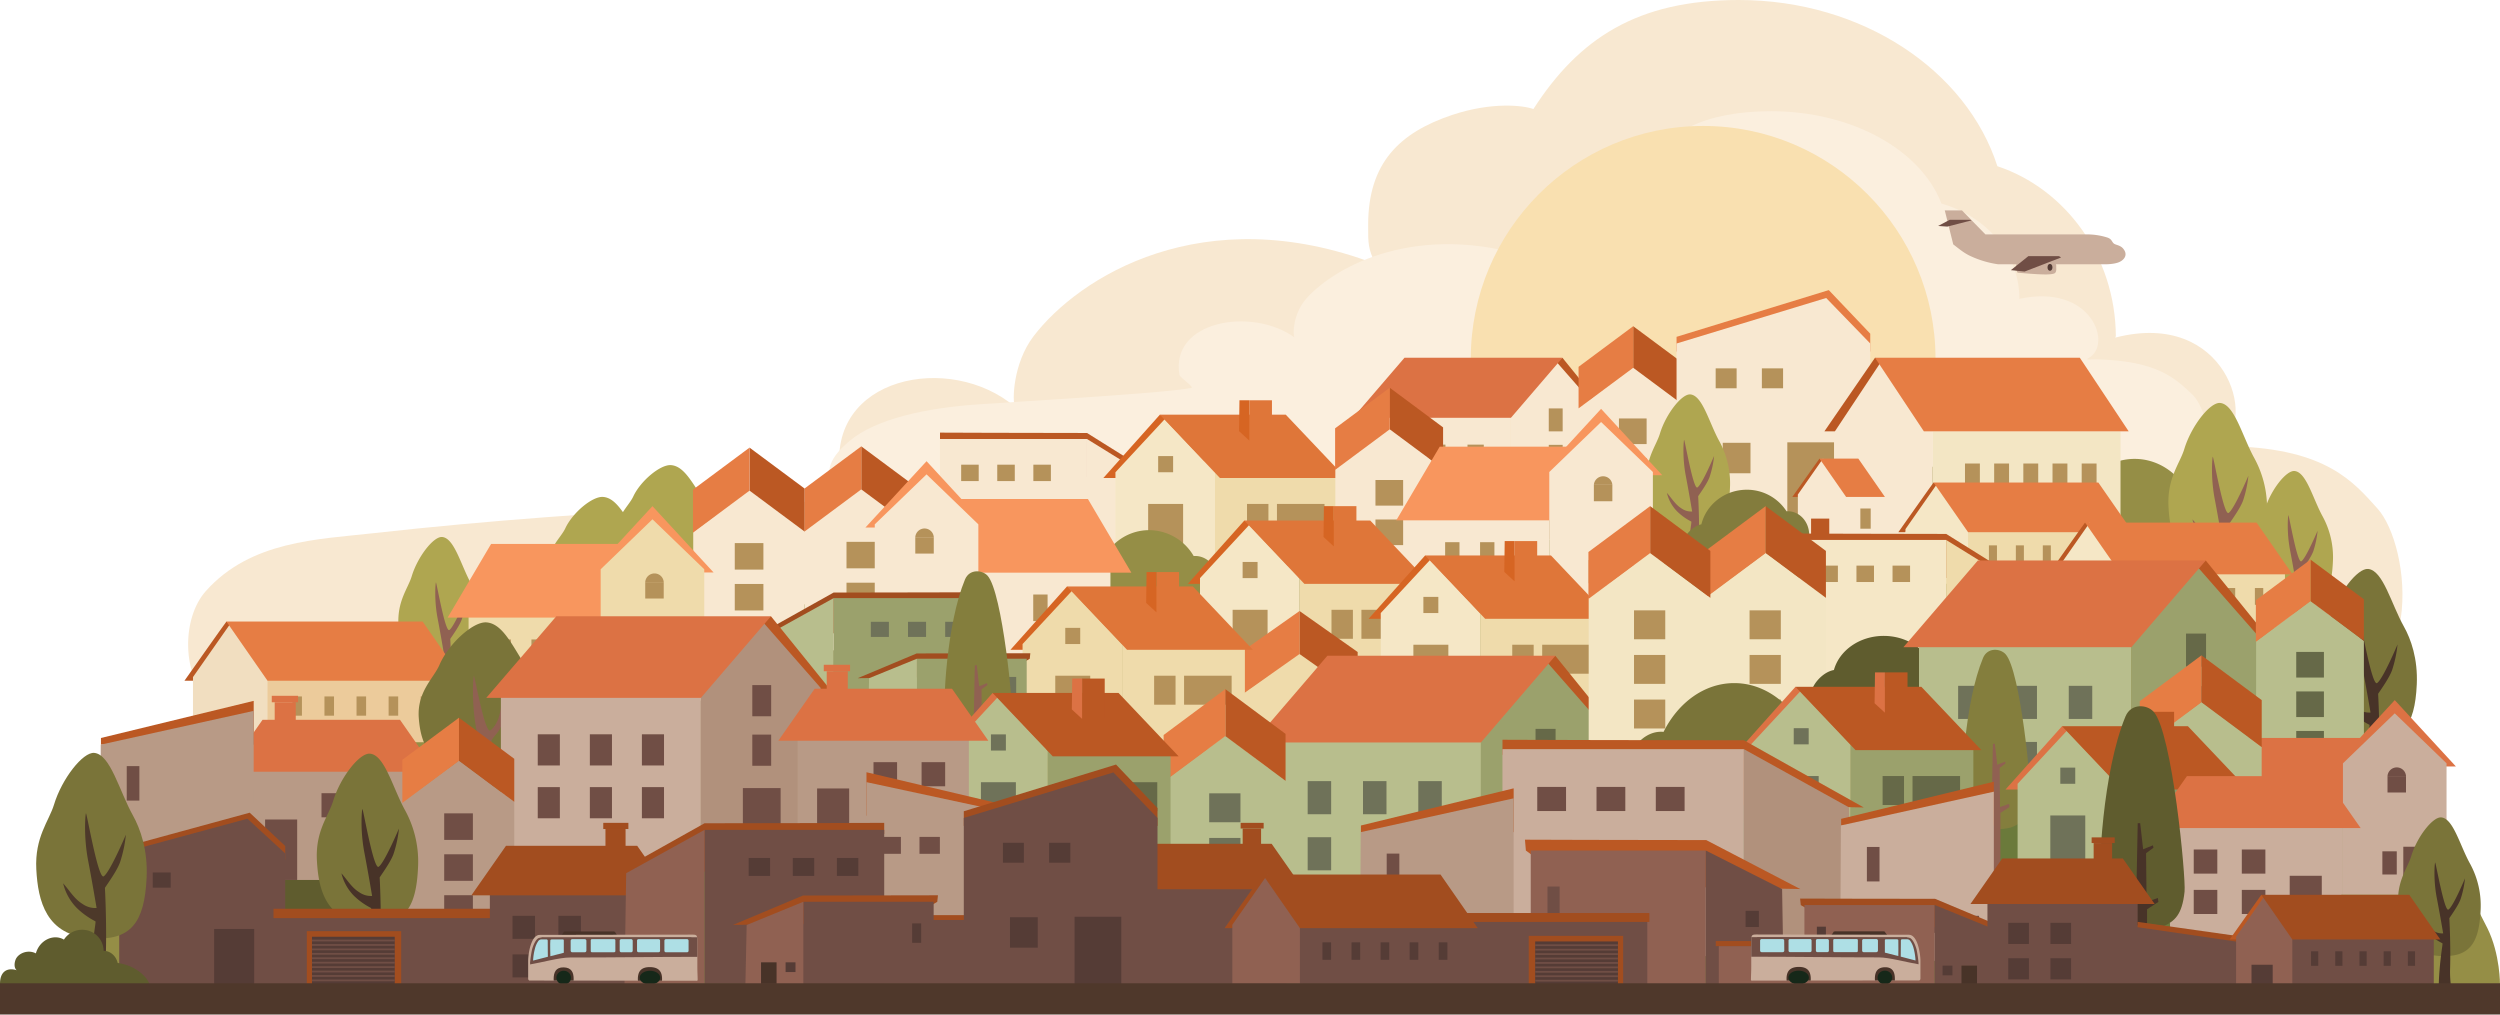 <svg xmlns="http://www.w3.org/2000/svg" viewBox="0 0 1500 608.74"><defs><style>.cls-1,.cls-9{fill:#f8e8d1;}.cls-1,.cls-10,.cls-11,.cls-13,.cls-14,.cls-15,.cls-19,.cls-2,.cls-20,.cls-21,.cls-22,.cls-25,.cls-28,.cls-30,.cls-31,.cls-33,.cls-34,.cls-36,.cls-38,.cls-4,.cls-40,.cls-41,.cls-44,.cls-45,.cls-46,.cls-5,.cls-52,.cls-56,.cls-6,.cls-7{fill-rule:evenodd;}.cls-2{fill:#fbefde;}.cls-3{fill:#f9e0b0;}.cls-4{fill:#958e46;}.cls-5{fill:#afa650;}.cls-18,.cls-6{fill:#bb5823;}.cls-7{fill:#e67d44;}.cls-20,.cls-8{fill:#b5925a;}.cls-10,.cls-43{fill:#dc7244;}.cls-11,.cls-50{fill:#906152;}.cls-12,.cls-22{fill:#efdbab;}.cls-13{fill:#d66523;}.cls-14,.cls-29{fill:#f5e7c6;}.cls-15,.cls-16{fill:#df7639;}.cls-17,.cls-30{fill:#f3e6c4;}.cls-19{fill:#f8965e;}.cls-21{fill:#837c3d;}.cls-23{fill:#6b7a3b;}.cls-24,.cls-36{fill:#b8be8d;}.cls-25,.cls-35{fill:#9ba16c;}.cls-26{fill:#6f7259;}.cls-27{fill:#666948;}.cls-28{fill:#7a7439;}.cls-31{fill:#f1dec0;}.cls-32{fill:#eccb9b;}.cls-33,.cls-48{fill:#5f5c2e;}.cls-34,.cls-53{fill:#a24d1f;}.cls-37,.cls-45{fill:#caae9c;}.cls-38{fill:#b1917c;}.cls-39,.cls-46{fill:#704e45;}.cls-40,.cls-54{fill:#483328;}.cls-41{fill:#847e3d;}.cls-42,.cls-44{fill:#b89a86;}.cls-47{fill:#909565;}.cls-49{fill:#533b35;}.cls-51{fill:#553c36;}.cls-52{fill:#4d392a;}.cls-55{fill:#162819;}.cls-56,.cls-57{fill:#aedfe5;}.cls-58{fill:#4f382b;}</style></defs><g id="Layer_2" data-name="Layer 2"><g id="Layer_1-2" data-name="Layer 1"><g id="clouds05"><g id="big-cloud"><path class="cls-1" d="M1198.43,99.72C1180,42.3,1117.44,0,1043.25,0c-61.07,0-96,23.23-123.21,65.42C914,63.23,895.26,61,871.37,68.94c-31.63,10.59-50.48,28.79-50.48,66,0,11.33-.12,14,4.38,23.42C722,119,647.13,166.24,620.06,201.84,607.78,218,607.23,240.75,609,244.1,570.08,211,495.63,226,504.18,284.58c.47,3.13,14.12,13.4,10.66,14.17-13.49,3-150.24,5.4-290.65,21.15-33.38,3.74-73.73,4.5-100.68,34.74-14.3,16-15.11,50.22,3.32,68.74,7.16,7.19,36.45,10.77,47.89,10.67,211-1.84,1172.89-3.92,1206.9-7.29,77.59-7.71,64.3-100,45-121.49-14.62-16.26-30.71-35.74-86.37-37.49-6-.17-11.86,1.24-7.54-1.54,21.94-14.14,2.86-80.6-63.2-63.76-.78.2,0-.7,0-.7C1269.24,153.88,1239.4,113.36,1198.43,99.72Z"/></g><g id="big-cloud1"><path class="cls-2" d="M1164.86,122.15c-12.17-31.91-53.34-55.42-102.19-55.42-40.22,0-63.24,12.91-81.14,36.36-4-1.22-16.32-2.48-32.06,2-20.83,5.88-33.24,16-33.24,36.7,0,6.3-.08,7.8,2.89,13-68-21.92-117.32,4.37-135.15,24.15-8.09,9-8.45,21.63-7.29,23.48-25.62-18.38-74.65-10-69,22.5.31,1.74,9.3,7.45,7,7.88-8.88,1.65-32.86,3.89-125.63,9.68-33.35,2.08-63.61,8.89-79.23,22-10,8.4-18.34,19.31-6.2,29.61,4.71,4,29,8.19,36.59,8.13,139-1,722.89,3.61,745.3,1.74,51.09-4.29,42.33-55.6,29.63-67.52-9.63-9-20.22-19.87-56.88-20.84-3.92-.1-7.81.69-5-.86,14.45-7.86,1.88-44.8-41.62-35.44-.51.11,0-.38,0-.38C1211.49,152.25,1191.85,129.73,1164.86,122.15Z"/></g><ellipse class="cls-3" cx="1021.89" cy="215.26" rx="139.42" ry="139.69"/></g><g id="_05" data-name=" 05"><path class="cls-4" d="M1188.77,279.93c71.22.57,136.36,53.49,186.73,103.85,38.75,38.73,93.94,126.75,116.92,173.11,7.79,15.7,7.58,34.17,7.58,34.17L18.28,590.32S137,439.62,419.56,376.2C723.86,307.89,1029.45,278.67,1188.77,279.93Z"/><g id="yellow-tree"><path class="cls-5" d="M402.5,279.07c9.11.55,14,13.84,21.6,22.68a31.18,31.18,0,0,1,7.76,22.78c-1.19,16.66-9.06,23-31.1,22.08-25.23-1.09-29.8-13.54-30.74-25.16s7.16-17.58,9.92-23.52C384.31,288.54,396.14,278.69,402.5,279.07Z"/></g><g id="yellow-tree1"><path class="cls-5" d="M361.73,298.15c9.11.54,14,13.83,21.6,22.67a31.22,31.22,0,0,1,7.76,22.78c-1.2,16.66-9.07,23-31.11,22.08-25.22-1.09-29.8-13.54-30.73-25.16s7.16-17.58,9.92-23.51C343.54,307.61,355.36,297.77,361.73,298.15Z"/></g><path class="cls-1" d="M482.83,319l-33.11-24.91-33.78,25v96.51h66.89Z"/><polygon class="cls-6" points="449.72 268.57 449.72 294.38 482.83 318.99 482.83 293.18 449.72 268.57"/><polygon class="cls-7" points="449.71 268.57 449.71 294.38 415.79 319.59 415.79 293.78 449.71 268.57"/><rect class="cls-8" x="440.86" y="350.38" width="17.18" height="15.9"/><rect class="cls-8" x="440.86" y="325.86" width="17.18" height="15.9"/><rect class="cls-8" x="440.86" y="374.9" width="17.18" height="15.9"/><path class="cls-1" d="M549.88,318.24l-33.12-24.92-33.78,25v96.51h66.9Z"/><polygon class="cls-6" points="516.76 267.81 516.76 293.62 549.88 318.23 549.88 292.42 516.76 267.81"/><polygon class="cls-7" points="516.76 267.81 516.76 293.62 482.83 318.83 482.83 293.02 516.76 267.81"/><rect class="cls-8" x="507.9" y="349.62" width="17.18" height="15.9"/><rect class="cls-8" x="507.9" y="325.1" width="17.18" height="15.9"/><rect class="cls-8" x="507.9" y="374.15" width="17.18" height="15.9"/><rect class="cls-9" x="818.21" y="246.96" width="88.33" height="76.73"/><path class="cls-6" d="M959.44,250.7h7.2l-29.15-36-7,4.18Z"/><path class="cls-1" d="M933,216.12,906.54,247v76.73h52.91V246.27Z"/><polygon class="cls-10" points="937.49 214.65 842.69 214.65 811.74 250.7 906.54 250.7 937.49 214.65"/><rect class="cls-8" x="880.5" y="266.78" width="9.77" height="13.77"/><rect class="cls-8" x="857.5" y="266.78" width="9.77" height="13.77"/><rect class="cls-8" x="834.49" y="266.78" width="9.77" height="13.77"/><rect class="cls-8" x="880.5" y="290.11" width="9.77" height="13.77"/><rect class="cls-8" x="857.5" y="290.11" width="9.77" height="13.77"/><rect class="cls-8" x="834.49" y="290.11" width="9.77" height="13.77"/><rect class="cls-8" x="929.26" y="245.05" width="8.34" height="13.77"/><rect class="cls-8" x="929.26" y="266.91" width="8.34" height="13.77"/><rect class="cls-8" x="925.09" y="290.54" width="16.67" height="33.22"/><g id="yellow-tree2"><path class="cls-5" d="M1072.21,209.5c8,.73,12.3,18.73,19,30.69A57.6,57.6,0,0,1,1098,271c-1,22.54-8,31.17-27.36,29.89-22.19-1.48-26.21-18.34-27-34.07s6.3-23.79,8.73-31.83C1056.21,222.31,1066.61,209,1072.21,209.5Z"/><path class="cls-11" d="M1070.41,323.18s-.3-4.35.72-15.53c1.08-11.9,2.17-15.23,1.52-15.19a38,38,0,0,1-9.07-6.49,26,26,0,0,1-6.71-12.13c3.13,3.46,5.46,7.68,9.6,10.18a10.82,10.82,0,0,0,6.9,2s-1.93-11.69-4.16-23.37c-2.38-12.42-1.32-23.24-1.08-23.38.43-.27,6,32.85,8.76,31.05,3.12-2.07,10.93-20.57,10.93-20.57a63.32,63.32,0,0,1-2.94,13.75c-1.44,3.88-5.12,9.11-7.44,12.53,0,0,1,17.13.44,33.52a74.49,74.49,0,0,0,.82,13.21,19.7,19.7,0,0,1-3.61.86A35.82,35.82,0,0,1,1070.41,323.18Z"/></g><g id="yellow-tree3"><path class="cls-5" d="M265.32,322.2c7.36.67,11.3,17.21,17.46,28.21a52.91,52.91,0,0,1,6.27,28.34c-1,20.72-7.33,28.65-25.14,27.47-20.39-1.35-24.09-16.85-24.85-31.3s5.79-21.87,8-29.26C250.62,334,260.17,321.72,265.32,322.2Z"/><path class="cls-11" d="M263.66,426.67s-.27-4,.66-14.27c1-10.93,2-14,1.41-14a34.29,34.29,0,0,1-8.35-6,23.88,23.88,0,0,1-6.16-11.14c2.88,3.18,5,7.05,8.82,9.36a10,10,0,0,0,6.34,1.82s-1.77-10.74-3.82-21.48c-2.19-11.41-1.21-21.35-1-21.49.39-.24,5.54,30.2,8.05,28.54,2.87-1.9,10.05-18.9,10.05-18.9A58.38,58.38,0,0,1,277,371.82c-1.32,3.57-4.71,8.36-6.84,11.51,0,0,.88,15.75.4,30.8a67.86,67.86,0,0,0,.77,12.15,18.21,18.21,0,0,1-3.33.78A32.12,32.12,0,0,1,263.66,426.67Z"/></g><path class="cls-6" d="M564,265.64l0-6.07s50.6.22,88.21.22L696,287.19l-110.63-2.34Z"/><rect class="cls-9" x="563.98" y="263.4" width="88.21" height="84.4"/><rect class="cls-8" x="620.01" y="278.81" width="10.52" height="9.84"/><rect class="cls-8" x="598.35" y="278.81" width="10.52" height="9.84"/><rect class="cls-8" x="576.7" y="278.81" width="10.52" height="9.84"/><path class="cls-1" d="M652.19,263.4l38.47,23.79.83,60.61h-39.3Z"/><rect class="cls-12" x="728.99" y="283.36" width="73.67" height="62.93"/><rect class="cls-8" x="748.21" y="302.36" width="12.85" height="17.39"/><rect class="cls-8" x="766.17" y="302.36" width="28.54" height="17.39"/><path class="cls-13" d="M695.93,248.81l25.54,13.82,1.44,24.18H662Z"/><path class="cls-14" d="M729,283.36l-30.17-31.84-29.56,31.84v62.93H729Z"/><rect class="cls-8" x="688.89" y="302.36" width="20.98" height="43.93"/><rect class="cls-8" x="694.9" y="273.65" width="8.97" height="9.7"/><polygon class="cls-15" points="695.92 248.81 771.47 248.81 807.51 286.81 731.97 286.81 695.92 248.81"/><rect class="cls-16" x="749.6" y="240.17" width="13.57" height="24.19"/><path class="cls-13" d="M749.6,240.17h-5.92l-.25,18.51,6.17,5.67Z"/><path class="cls-4" d="M751.77,362.53c-.83-6.53-9.42-11.94-17.47-11.94a18.38,18.38,0,0,0-2.89.22,1.7,1.7,0,0,0,0-.22c0-9.39-6.4-17-14.28-17-.32,0-.63,0-.94,0a31.1,31.1,0,0,0-26.7-15.5c-14.78,0-27.18,10.63-30.47,24.91-7.48,1.55-14.89,12.52-14,19.5Z"/><path class="cls-4" d="M1355.57,332c-1-8.34-11.31-15.24-21-15.24a21.93,21.93,0,0,0-3.46.28v-.28c0-12-7.68-21.7-17.14-21.7a10.56,10.56,0,0,0-1.13.05c-6.61-11.86-18.51-19.78-32.06-19.78-17.75,0-32.64,13.57-36.59,31.78-9,2-17.89,16-16.8,24.89Z"/><path class="cls-4" d="M1078.91,332c-1-8.34-11.31-15.24-21-15.24a22.06,22.06,0,0,0-3.47.28,2.53,2.53,0,0,0,0-.28c0-12-7.69-21.7-17.15-21.7a10.38,10.38,0,0,0-1.12.05c-6.62-11.86-18.51-19.78-32.07-19.78-17.74,0-32.64,13.57-36.59,31.78-9,2-17.88,16-16.79,24.89Z"/><path class="cls-1" d="M865.84,281.37l-32-24.08L801.2,281.47v93.26h64.64Z"/><polygon class="cls-6" points="833.84 232.64 833.84 257.58 865.85 281.37 865.85 256.43 833.84 232.64"/><polygon class="cls-7" points="833.84 232.64 833.84 257.58 801.06 281.94 801.06 257 833.84 232.64"/><rect class="cls-8" x="825.28" y="311.7" width="16.6" height="15.37"/><rect class="cls-8" x="825.28" y="288" width="16.6" height="15.37"/><rect class="cls-8" x="825.28" y="335.39" width="16.6" height="15.37"/><path class="cls-1" d="M1011.93,244.45l-32-24.08-32.64,24.18v93.26h64.65Z"/><polygon class="cls-6" points="979.92 195.72 979.92 220.66 1011.93 244.45 1011.93 219.51 979.92 195.72"/><polygon class="cls-7" points="979.92 195.72 979.92 220.66 947.14 245.02 947.14 220.09 979.92 195.72"/><rect class="cls-8" x="971.37" y="274.78" width="16.6" height="15.37"/><rect class="cls-8" x="971.37" y="251.08" width="16.6" height="15.37"/><rect class="cls-8" x="971.37" y="298.47" width="16.6" height="15.37"/><path class="cls-7" d="M1097.27,174.06l24.88,26.15v10.7H1005.93V202.1Z"/><path class="cls-1" d="M1122.15,206.1l-26.45-27.31-89.77,27.31V314.54h116.22Z"/><rect class="cls-8" x="1029.4" y="221.02" width="12.57" height="11.95"/><rect class="cls-8" x="1057.12" y="221.02" width="12.73" height="11.95"/><rect class="cls-8" x="1033.64" y="265.68" width="16.65" height="18.28"/><rect class="cls-8" x="1072.39" y="265.4" width="28.03" height="49.13"/><g id="yellow-tree4"><path class="cls-5" d="M1332.1,241.78c8.69.8,13.34,20.33,20.61,33.31a62.44,62.44,0,0,1,7.41,33.47c-1.14,24.46-8.65,33.82-29.69,32.42-24.07-1.59-28.44-19.89-29.33-37-.9-17.22,6.84-25.82,9.47-34.54C1314.74,255.68,1326,241.23,1332.1,241.78Z"/><path class="cls-11" d="M1330.14,365.13s-.32-4.71.78-16.85c1.17-12.91,2.36-16.53,1.66-16.48a41.12,41.12,0,0,1-9.85-7,28.13,28.13,0,0,1-7.27-13.16c3.39,3.75,5.92,8.32,10.41,11a11.76,11.76,0,0,0,7.48,2.15s-2.09-12.68-4.51-25.36c-2.58-13.47-1.43-25.21-1.17-25.37.47-.29,6.55,35.65,9.5,33.69,3.39-2.24,11.87-22.31,11.87-22.31a69.12,69.12,0,0,1-3.2,14.92c-1.55,4.21-5.56,9.88-8.07,13.59,0,0,1,18.59.47,36.37a81.36,81.36,0,0,0,.9,14.34,21.38,21.38,0,0,1-3.92.92A38.46,38.46,0,0,1,1330.14,365.13Z"/></g><g id="yellow-tree5"><path class="cls-5" d="M1376.72,282.61c7.14.65,11,16.68,16.92,27.34a51.14,51.14,0,0,1,6.08,27.47c-.94,20.08-7.1,27.77-24.37,26.62-19.76-1.31-23.34-16.33-24.08-30.34s5.61-21.19,7.78-28.35C1362.47,294,1371.73,282.15,1376.72,282.61Z"/><path class="cls-11" d="M1375.11,383.87s-.26-3.88.64-13.84c1-10.59,1.94-13.57,1.36-13.53a33.56,33.56,0,0,1-8.08-5.78,23.16,23.16,0,0,1-6-10.8c2.78,3.08,4.86,6.83,8.54,9.07a9.66,9.66,0,0,0,6.15,1.76s-1.72-10.4-3.71-20.81c-2.11-11.06-1.17-20.7-1-20.83.39-.24,5.38,29.27,7.81,27.66,2.77-1.84,9.74-18.32,9.74-18.32A57,57,0,0,1,1388,330.7c-1.28,3.46-4.56,8.11-6.63,11.16,0,0,.85,15.26.39,29.85a66.62,66.62,0,0,0,.74,11.78,17.09,17.09,0,0,1-3.22.75A31.22,31.22,0,0,1,1375.11,383.87Z"/></g><g id="yellow-tree6"><path class="cls-5" d="M1014.23,236.65c7.36.68,11.29,17.22,17.45,28.22a52.81,52.81,0,0,1,6.28,28.34c-1,20.72-7.33,28.65-25.15,27.47-20.39-1.35-24.09-16.85-24.84-31.3s5.79-21.87,8-29.26C999.52,248.43,1009.08,236.18,1014.23,236.65Z"/><path class="cls-11" d="M1012.57,341.14s-.28-4,.66-14.28c1-10.93,2-14,1.4-14a34.56,34.56,0,0,1-8.34-6,23.78,23.78,0,0,1-6.16-11.14c2.87,3.18,5,7,8.82,9.36a10,10,0,0,0,6.34,1.82s-1.78-10.74-3.83-21.48c-2.18-11.41-1.21-21.35-1-21.49.4-.24,5.55,30.2,8,28.54,2.87-1.9,10-18.9,10-18.9a58.38,58.38,0,0,1-2.71,12.64c-1.31,3.57-4.7,8.36-6.84,11.51,0,0,.88,15.75.41,30.8a68.44,68.44,0,0,0,.76,12.15,17.78,17.78,0,0,1-3.32.79A34,34,0,0,1,1012.57,341.14Z"/></g><rect class="cls-17" x="1159.53" y="258.8" width="112.78" height="74.1"/><path class="cls-6" d="M1103.83,258.8h-9.19L1125,214.65l6.74,2.71Z"/><path class="cls-1" d="M1159.53,258.8l-29.3-44.15-29.29,44.15v74.11h58.59Z"/><polygon class="cls-7" points="1125.02 214.65 1247.9 214.65 1277.2 258.8 1154.31 258.8 1125.02 214.65"/><rect class="cls-8" x="1178.99" y="278.11" width="8.93" height="22.81"/><rect class="cls-8" x="1196.5" y="278.11" width="8.93" height="22.81"/><rect class="cls-8" x="1214" y="278.11" width="8.93" height="22.81"/><rect class="cls-8" x="1231.51" y="278.11" width="8.93" height="22.81"/><rect class="cls-8" x="1249.01" y="278.11" width="8.93" height="22.81"/><path class="cls-6" d="M1078.71,298.16h-3.32s16.26-23.08,16.31-23,3,2.07,3,2.07S1078.09,298.27,1078.71,298.16Z"/><path class="cls-1" d="M1108.9,296.73l-15.1-21.56-15.09,21.56v36.19h30.19Z"/><rect class="cls-9" x="1108.66" y="296.73" width="21.31" height="36.19"/><rect class="cls-8" x="1116.21" y="305.1" width="6.21" height="12.12"/><rect class="cls-18" x="1086.65" y="311.16" width="10.91" height="21.76"/><polygon class="cls-7" points="1091.7 275.17 1114.99 275.17 1130.95 298.16 1107.67 298.16 1091.7 275.17"/><path class="cls-19" d="M960.66,245.31l36.66,39.8H924Z"/><rect class="cls-9" x="850.33" y="304.84" width="79.25" height="57.22"/><polygon class="cls-19" points="863.83 268 960.66 268 934.6 312.18 837.77 312.18 863.83 268"/><path class="cls-1" d="M991.73,283.2l-31.07-30-31.08,30v78.86h62.15Z"/><rect class="cls-8" x="953.23" y="336.03" width="8.64" height="13.91"/><rect class="cls-8" x="956.32" y="290.92" width="11.09" height="9.83"/><path class="cls-20" d="M967.41,290.92a5.56,5.56,0,0,0-11.09,0Z"/><rect class="cls-18" x="965.79" y="333.28" width="14.74" height="28.78"/><rect class="cls-8" x="867.08" y="325.31" width="8.61" height="15.95"/><rect class="cls-8" x="888.04" y="325.31" width="8.61" height="15.95"/><path class="cls-19" d="M555.93,276.72l-36.67,39.79H592.6Z"/><rect class="cls-9" x="587.01" y="336.24" width="79.25" height="57.22"/><polygon class="cls-19" points="652.75 299.41 555.93 299.41 581.99 343.59 678.81 343.59 652.75 299.41"/><path class="cls-1" d="M524.85,314.61l31.08-30,31.08,30v78.85H524.85Z"/><rect class="cls-8" x="554.72" y="367.44" width="8.64" height="13.91"/><rect class="cls-8" x="549.17" y="322.32" width="11.09" height="9.83"/><path class="cls-20" d="M549.17,322.32a5.56,5.56,0,0,1,11.1,0Z"/><rect class="cls-18" x="536.06" y="364.69" width="14.74" height="28.78"/><rect class="cls-8" x="640.89" y="356.71" width="8.61" height="15.95"/><rect class="cls-8" x="619.94" y="356.71" width="8.61" height="15.95"/><path class="cls-21" d="M1103.7,330.88c-.75-5.44-8.42-9.95-15.62-9.95a18.19,18.19,0,0,0-2.57.18v-.18c0-7.82-5.72-14.17-12.76-14.17q-.42,0-.84,0a28.18,28.18,0,0,0-23.86-12.92c-13.2,0-24.29,8.86-27.23,20.76-6.69,1.29-13.31,10.44-12.49,16.25Z"/><path class="cls-19" d="M391.48,303.69l36.67,39.79H354.81Z"/><rect class="cls-12" x="281.15" y="363.21" width="79.25" height="57.22"/><polygon class="cls-19" points="294.65 326.38 391.48 326.38 365.42 370.55 268.6 370.55 294.65 326.38"/><path class="cls-22" d="M422.56,341.57l-31.08-30-31.08,30v78.86h62.16Z"/><rect class="cls-8" x="384.05" y="394.41" width="8.64" height="13.91"/><rect class="cls-8" x="387.14" y="349.29" width="11.09" height="9.83"/><path class="cls-20" d="M398.24,349.29a5.56,5.56,0,0,0-11.1,0Z"/><rect class="cls-18" x="396.61" y="391.65" width="14.74" height="28.78"/><rect class="cls-8" x="297.91" y="383.68" width="8.61" height="15.95"/><rect class="cls-8" x="318.86" y="383.68" width="8.61" height="15.95"/><rect class="cls-12" x="779.67" y="346.87" width="73.67" height="62.93"/><rect class="cls-8" x="798.89" y="365.88" width="12.85" height="17.39"/><rect class="cls-8" x="816.85" y="365.88" width="28.54" height="17.39"/><path class="cls-13" d="M746.6,312.32l25.54,13.82,1.44,24.19H712.67Z"/><path class="cls-14" d="M779.67,346.87,749.5,315,720,346.87V409.8h59.72Z"/><rect class="cls-8" x="739.57" y="365.88" width="20.98" height="43.93"/><rect class="cls-8" x="745.57" y="337.17" width="8.97" height="9.7"/><polygon class="cls-15" points="746.6 312.32 822.14 312.32 858.18 350.33 782.64 350.33 746.6 312.32"/><rect class="cls-16" x="800.28" y="303.69" width="13.57" height="24.19"/><path class="cls-13" d="M800.28,303.69h-5.93l-.24,18.5,6.17,5.68Z"/><rect class="cls-12" x="888.13" y="367.84" width="73.67" height="62.93"/><rect class="cls-8" x="907.35" y="386.84" width="12.85" height="17.39"/><rect class="cls-8" x="925.31" y="386.84" width="28.54" height="17.39"/><path class="cls-13" d="M855.06,333.29l25.54,13.82L882,371.29H821.13Z"/><path class="cls-14" d="M888.13,367.84,858,336l-29.55,31.84v62.93h59.72Z"/><rect class="cls-8" x="848.03" y="386.84" width="20.98" height="43.93"/><rect class="cls-8" x="854.03" y="358.13" width="8.97" height="9.7"/><polygon class="cls-15" points="855.06 333.29 930.6 333.29 966.64 371.29 891.1 371.29 855.06 333.29"/><rect class="cls-16" x="908.74" y="324.65" width="13.57" height="24.19"/><path class="cls-13" d="M908.74,324.65h-5.92l-.25,18.51,6.17,5.67Z"/><path class="cls-22" d="M814.6,417l-34.89-24.92-35.59,25v96.52H814.6Z"/><polygon class="cls-6" points="779.71 366.6 779.71 392.41 814.6 417.03 814.6 391.21 779.71 366.6"/><polygon class="cls-7" points="779.71 366.6 779.71 392.41 743.97 417.63 743.97 391.81 779.71 366.6"/><rect class="cls-8" x="770.38" y="448.42" width="18.1" height="15.91"/><rect class="cls-8" x="770.38" y="423.89" width="18.1" height="15.91"/><rect class="cls-8" x="770.38" y="472.95" width="18.1" height="15.91"/><rect class="cls-23" x="94" y="493.71" width="1281.5" height="101.21"/><rect class="cls-24" x="761.11" y="440.09" width="127.44" height="110.7"/><path class="cls-6" d="M964.86,445.48h10.4l-42.06-52-10.17,6Z"/><path class="cls-25" d="M926.72,395.58l-38.17,44.51V550.78h76.33V439.08Z"/><polygon class="cls-10" points="933.2 393.46 796.42 393.46 751.78 445.48 888.55 445.48 933.2 393.46"/><rect class="cls-26" x="850.97" y="468.67" width="14.09" height="19.87"/><rect class="cls-26" x="817.8" y="468.67" width="14.09" height="19.87"/><rect class="cls-26" x="784.6" y="468.67" width="14.09" height="19.87"/><rect class="cls-26" x="850.97" y="502.33" width="14.09" height="19.87"/><rect class="cls-26" x="817.8" y="502.33" width="14.09" height="19.87"/><rect class="cls-26" x="784.6" y="502.33" width="14.09" height="19.87"/><rect class="cls-27" x="921.32" y="437.32" width="12.03" height="19.87"/><rect class="cls-27" x="921.32" y="468.87" width="12.03" height="19.87"/><rect class="cls-27" x="915.31" y="502.95" width="24.06" height="47.93"/><path class="cls-28" d="M579.22,444.67c-1-8.16-10.74-14.91-19.94-14.91A19.71,19.71,0,0,0,556,430v-.27c0-11.72-7.3-21.23-16.29-21.23-.36,0-.71,0-1.07,0-6.28-11.6-17.58-19.34-30.45-19.34-16.86,0-31,13.27-34.76,31.09-8.53,1.94-17,15.64-15.95,24.35Z"/><rect class="cls-12" x="673.26" y="386.43" width="73.67" height="62.93"/><rect class="cls-8" x="692.48" y="405.43" width="12.85" height="17.39"/><rect class="cls-8" x="710.44" y="405.43" width="28.54" height="17.39"/><path class="cls-13" d="M640.19,351.88l25.54,13.82,1.44,24.18H606.26Z"/><path class="cls-22" d="M673.26,386.43l-30.17-31.84-29.55,31.84v62.93h59.72Z"/><rect class="cls-8" x="633.16" y="405.43" width="20.98" height="43.93"/><rect class="cls-8" x="639.16" y="376.72" width="8.97" height="9.7"/><polygon class="cls-15" points="640.19 351.88 715.73 351.88 751.77 389.88 676.23 389.88 640.19 351.88"/><rect class="cls-16" x="693.87" y="343.24" width="13.57" height="24.19"/><path class="cls-13" d="M693.87,343.24h-5.93l-.24,18.51,6.17,5.67Z"/><path class="cls-6" d="M1143.29,319.32H1139s21.08-29.92,21.15-29.82,3.91,2.7,3.91,2.7S1142.47,319.47,1143.29,319.32Z"/><path class="cls-14" d="M1143.28,350.29V317.47l19.58-28,19.58,28v32.82Z"/><rect class="cls-12" x="1180.84" y="317.47" width="94.49" height="32.82"/><rect class="cls-8" x="1193.35" y="327.22" width="4.82" height="9.69"/><rect class="cls-8" x="1209.51" y="327.22" width="4.82" height="9.69"/><rect class="cls-8" x="1225.68" y="327.22" width="4.82" height="9.69"/><rect class="cls-8" x="1241.84" y="327.22" width="4.82" height="9.69"/><rect class="cls-8" x="1258" y="327.22" width="4.82" height="9.69"/><polygon class="cls-7" points="1160.13 289.5 1258.98 289.5 1279.68 319.32 1180.84 319.32 1160.13 289.5"/><path class="cls-6" d="M1233.52,344.59H1229s22-31.15,22-31,4.07,2.8,4.07,2.8S1232.67,344.74,1233.52,344.59Z"/><path class="cls-14" d="M1233.51,376.83V342.66l20.38-29.11,20.38,29.11v34.17Z"/><rect class="cls-12" x="1272.61" y="342.66" width="98.36" height="34.17"/><rect class="cls-8" x="1285.63" y="352.81" width="5.02" height="10.09"/><rect class="cls-8" x="1302.46" y="352.81" width="5.02" height="10.09"/><rect class="cls-8" x="1319.28" y="352.81" width="5.02" height="10.09"/><rect class="cls-8" x="1336.1" y="352.81" width="5.02" height="10.09"/><rect class="cls-8" x="1352.93" y="352.81" width="5.02" height="10.09"/><polygon class="cls-7" points="1251.05 313.55 1353.94 313.55 1375.5 344.59 1272.61 344.59 1251.05 313.55"/><path class="cls-6" d="M1079.51,326.2v-6.08s50.6.23,88.21.23l43.79,27.39-110.63-2.34Z"/><rect class="cls-29" x="1079.5" y="323.96" width="88.21" height="84.4"/><rect class="cls-8" x="1135.52" y="339.37" width="10.52" height="9.84"/><rect class="cls-8" x="1113.87" y="339.37" width="10.52" height="9.84"/><rect class="cls-8" x="1092.21" y="339.37" width="10.52" height="9.84"/><path class="cls-22" d="M1167.71,324l38.46,23.78.84,60.62h-39.3Z"/><path class="cls-30" d="M1095.55,358.72l-36.15-27.19-36.86,27.3V464.16h73Z"/><polygon class="cls-6" points="1059.4 303.68 1059.4 331.85 1095.55 358.71 1095.55 330.55 1059.4 303.68"/><polygon class="cls-7" points="1059.4 303.68 1059.4 331.85 1022.38 359.37 1022.38 331.2 1059.4 303.68"/><rect class="cls-8" x="1049.74" y="392.97" width="18.75" height="17.35"/><rect class="cls-8" x="1049.74" y="366.21" width="18.75" height="17.35"/><rect class="cls-8" x="1049.74" y="419.74" width="18.75" height="17.35"/><path class="cls-30" d="M1026.22,358.72l-36.14-27.19-36.87,27.3V464.16h73Z"/><polygon class="cls-6" points="990.08 303.68 990.08 331.85 1026.22 358.71 1026.22 330.55 990.08 303.68"/><polygon class="cls-7" points="990.08 303.68 990.08 331.85 953.05 359.37 953.05 331.2 990.08 303.68"/><rect class="cls-8" x="980.41" y="392.97" width="18.75" height="17.35"/><rect class="cls-8" x="980.41" y="366.21" width="18.75" height="17.35"/><rect class="cls-8" x="980.41" y="419.74" width="18.75" height="17.35"/><path class="cls-6" d="M115.79,408.45h-5.13s25.12-35.64,25.2-35.52,4.66,3.21,4.66,3.21S114.83,408.62,115.79,408.45Z"/><path class="cls-31" d="M115.79,445.34v-39.1l23.32-33.31,23.32,33.31v39.1Z"/><rect class="cls-32" x="160.52" y="406.25" width="112.54" height="39.09"/><rect class="cls-8" x="175.42" y="417.86" width="5.74" height="11.55"/><rect class="cls-8" x="194.67" y="417.86" width="5.74" height="11.55"/><rect class="cls-8" x="213.92" y="417.86" width="5.74" height="11.55"/><rect class="cls-8" x="233.17" y="417.86" width="5.74" height="11.55"/><rect class="cls-8" x="252.42" y="417.86" width="5.74" height="11.55"/><polygon class="cls-7" points="135.86 372.94 253.59 372.94 278.25 408.45 160.52 408.45 135.86 372.94"/><path class="cls-33" d="M1191.32,418.1c-.82-5.38-9.24-9.82-17.14-9.82a21.82,21.82,0,0,0-2.83.18v-.18a14,14,0,0,0-14-14c-.31,0-.61,0-.91,0-5.41-7.64-15.12-12.74-26.2-12.74-14.5,0-26.66,8.74-29.89,20.47-7.34,1.28-14.61,10.3-13.72,16Z"/><g id="yellow-tree7"><path class="cls-28" d="M291.79,373.43c11.36.73,17.43,18.74,26.94,30.71A44.56,44.56,0,0,1,328.41,435c-1.5,22.56-11.31,31.19-38.8,29.9-31.46-1.47-37.17-18.34-38.34-34.08S260.2,407,263.65,399C269.1,386.24,283.84,372.91,291.79,373.43Z"/><path class="cls-11" d="M287.09,516.82s-.37-5.76.87-20.59c1.33-15.77-.56-40.34-1.34-40.28a46,46,0,0,1-11.08-8.6c-6.12-6.34-4.08-9.61-4.08-10,3.82,4.58,2.55,4.11,7.61,7.44,3,2,4.42,2.59,8.42,2.63,0,0,.86,4.65-1.87-10.83-2.9-16.47-1.6-30.8-1.31-31s2.89,13.69,5.48,23.39c1.52,5.72,3.16,9.52,4.06,9.35,1.17-.22,3.75-3.26,5.21-7.25a36.66,36.66,0,0,0,1.7-8.69s3,4.1.29,12.21c-1.74,5.14-3.37,5.15-6.2,9.7,0,0,2,32.73,1.35,54.45a107.06,107.06,0,0,0,1,17.52,22.81,22.81,0,0,1-4.42,1.13A41.28,41.28,0,0,1,287.09,516.82Z"/></g><path class="cls-33" d="M236.87,550.88c-.82-5.37-9.24-9.81-17.14-9.81a23.77,23.77,0,0,0-2.83.17v-.17a14,14,0,0,0-14-14c-.31,0-.61,0-.92,0-5.4-7.64-15.12-12.74-26.19-12.74-14.5,0-26.66,8.74-29.89,20.47-7.34,1.28-14.61,10.3-13.72,16Z"/><path class="cls-33" d="M179.83,506.84c-.67-3.87-7.56-7.06-14-7.06a19.68,19.68,0,0,0-2.32.13.62.62,0,0,0,0-.13c0-5.55-5.15-10-11.48-10-.25,0-.5,0-.75,0-4.43-5.49-12.39-9.16-21.46-9.16-11.88,0-21.84,6.28-24.49,14.72-6,.92-12,7.4-11.24,11.53Z"/><path class="cls-34" d="M591,360.94l0-5.61s-52.12.21-90.86.21l-45.1,25.27L569,378.65Z"/><rect class="cls-35" x="500.18" y="358.87" width="90.86" height="77.86"/><rect class="cls-26" x="522.5" y="373.08" width="10.84" height="9.08"/><rect class="cls-26" x="544.8" y="373.08" width="10.84" height="9.08"/><rect class="cls-26" x="567.1" y="373.08" width="10.84" height="9.08"/><path class="cls-36" d="M500.18,358.87l-39.62,21.94-.86,55.92h40.48Z"/><path class="cls-34" d="M617.85,395.24l.35-3.29s-39.14.12-68.22.12l-35.39,14.86,85.68-1.27Z"/><rect class="cls-35" x="550.16" y="395.23" width="65.86" height="41.51"/><rect class="cls-26" x="605.15" y="406.16" width="4.57" height="9.83"/><path class="cls-36" d="M550.16,395.23l-28.72,11.7-.62,29.81h29.34Z"/><rect class="cls-26" x="528.75" y="425.85" width="7.85" height="10.89"/><rect class="cls-26" x="541.17" y="425.85" width="5.01" height="4.91"/><rect class="cls-37" x="300.54" y="413.67" width="119.99" height="104.22"/><path class="cls-6" d="M492.37,418.74h9.79l-39.6-49L453,375.45Z"/><path class="cls-38" d="M456.46,371.76l-35.94,41.91V517.89h71.87V412.72Z"/><polygon class="cls-10" points="462.56 369.77 333.78 369.77 291.75 418.74 420.52 418.74 462.56 369.77"/><rect class="cls-39" x="385.14" y="440.58" width="13.27" height="18.7"/><rect class="cls-39" x="353.91" y="440.58" width="13.27" height="18.7"/><rect class="cls-39" x="322.65" y="440.58" width="13.27" height="18.7"/><rect class="cls-39" x="385.14" y="472.27" width="13.27" height="18.7"/><rect class="cls-39" x="353.91" y="472.27" width="13.27" height="18.7"/><rect class="cls-39" x="322.65" y="472.27" width="13.27" height="18.7"/><rect class="cls-39" x="451.38" y="411.06" width="11.32" height="18.7"/><rect class="cls-39" x="451.38" y="440.76" width="11.32" height="18.7"/><rect class="cls-39" x="445.72" y="472.85" width="22.65" height="45.13"/><g id="yellow-tree8"><path class="cls-28" d="M1420.86,341.37c9,.81,13.88,21.07,21.46,34.53,4.27,7.6,8.43,19.41,7.75,34.72-1.14,25.4-8.92,35.13-30.76,33.72-25-1.62-29.55-20.6-30.51-38.31-1-17.87,7-26.81,9.77-35.87C1402.87,355.83,1414.55,340.8,1420.86,341.37Z"/><path class="cls-40" d="M1419.06,469.4s-.35-4.89.77-17.49c1.2-13.4,2.42-17.16,1.69-17.11a42.66,42.66,0,0,1-10.23-7.29,29.13,29.13,0,0,1-7.57-13.65c3.52,3.89,6.15,8.63,10.82,11.45a12.22,12.22,0,0,0,7.77,2.22s-2.19-13.16-4.73-26.31c-2.7-14-1.53-26.16-1.26-26.33.49-.3,6.86,37,9.93,34.95,3.51-2.33,12.27-23.18,12.27-23.18a71.55,71.55,0,0,1-3.29,15.49c-1.61,4.38-5.75,10.26-8.35,14.13,0,0,1.1,19.29.56,37.74a82.64,82.64,0,0,0,1,14.88,22.48,22.48,0,0,1-4.07,1A40.74,40.74,0,0,1,1419.06,469.4Z"/></g><rect class="cls-24" x="1151.4" y="382.91" width="127.44" height="110.7"/><path class="cls-6" d="M1355.15,388.31h10.39l-42.06-52-10.17,6Z"/><path class="cls-25" d="M1317,338.41l-38.16,44.5v110.7h76.32V381.91Z"/><polygon class="cls-10" points="1323.48 336.29 1186.71 336.29 1142.06 388.31 1278.84 388.31 1323.48 336.29"/><rect class="cls-26" x="1241.26" y="411.5" width="14.09" height="19.87"/><rect class="cls-26" x="1208.09" y="411.5" width="14.09" height="19.87"/><rect class="cls-26" x="1174.88" y="411.5" width="14.09" height="19.87"/><rect class="cls-26" x="1241.26" y="445.16" width="14.09" height="19.87"/><rect class="cls-26" x="1208.09" y="445.16" width="14.09" height="19.87"/><rect class="cls-26" x="1174.88" y="445.16" width="14.09" height="19.87"/><rect class="cls-27" x="1311.61" y="380.15" width="12.03" height="19.87"/><rect class="cls-27" x="1311.61" y="411.69" width="12.03" height="19.87"/><rect class="cls-27" x="1305.6" y="445.78" width="24.06" height="47.93"/><path class="cls-41" d="M579,347.68c2.68-6.44,10.3-5.78,13.52-2.27,9,9.85,15.64,80,14.94,86.68-1.19,11.38-4.83,14.25-10.44,16.83-3.08,1.43-12.56,2.37-19,.71-4.82-1.25-9.7-8.06-10.9-16.12C565.45,422.37,568.06,373.89,579,347.68Z"/><path class="cls-11" d="M582.76,476.43c0-.3.71-38.65.71-38.65l-6.4-5.22V430.9l7.11,4.27.71-36h1.19l1.42,12.57,4.74-1.9.24,1.18-3.56,2.61.24,23.48,5.45-1.9.24,1.9-5.45,3.55v35.81S582.75,476.72,582.76,476.43Z"/><path class="cls-41" d="M1189.82,394.77c2.68-6.44,10.3-5.78,13.51-2.27,9,9.85,15.64,80,14.94,86.68-1.19,11.38-4.83,14.25-10.43,16.83-3.09,1.43-12.57,2.37-19,.71-4.82-1.25-9.71-8.06-10.91-16.12C1176.3,469.46,1178.91,421,1189.82,394.77Z"/><path class="cls-11" d="M1193.61,523.52c0-.3.71-38.65.71-38.65l-6.4-5.22V478l7.11,4.27.71-36h1.19l1.42,12.57,4.74-1.9.24,1.18-3.55,2.61.23,23.48,5.46-1.9.23,1.9-5.45,3.55v35.81S1193.6,523.81,1193.61,523.52Z"/><rect class="cls-42" x="147.38" y="455.42" width="102.74" height="72.55"/><rect class="cls-39" x="221.74" y="475.92" width="14.15" height="14.47"/><rect class="cls-39" x="192.9" y="475.92" width="14.15" height="14.47"/><rect class="cls-39" x="221.74" y="500.15" width="14.15" height="14.47"/><rect class="cls-39" x="192.9" y="500.15" width="14.15" height="14.47"/><rect class="cls-39" x="159.06" y="491.7" width="19.24" height="36.28"/><path class="cls-10" d="M261.75,463.05h-126l21.77-31.17H240Z"/><rect class="cls-43" x="164.82" y="421.36" width="12.64" height="14.19"/><rect class="cls-43" x="163.06" y="417.48" width="15.78" height="3.88"/><path class="cls-36" d="M771.33,468.51l-36.14-27.19-36.87,27.3V574h73Z"/><polygon class="cls-6" points="735.19 413.47 735.19 441.64 771.34 468.5 771.34 440.34 735.19 413.47"/><polygon class="cls-7" points="735.19 413.47 735.19 441.64 698.17 469.16 698.17 440.99 735.19 413.47"/><rect class="cls-26" x="725.52" y="502.76" width="18.75" height="17.35"/><rect class="cls-26" x="725.52" y="476" width="18.75" height="17.35"/><rect class="cls-26" x="725.52" y="529.53" width="18.75" height="17.35"/><path class="cls-44" d="M308.56,481.13l-33.17-24.95-33.83,25.06V577.9h67Z"/><polygon class="cls-6" points="275.39 430.63 275.39 456.48 308.56 481.13 308.56 455.28 275.39 430.63"/><polygon class="cls-7" points="275.39 430.63 275.39 456.48 241.41 481.73 241.41 455.88 275.39 430.63"/><rect class="cls-39" x="266.52" y="512.57" width="17.21" height="15.93"/><rect class="cls-39" x="266.52" y="488.01" width="17.21" height="15.93"/><rect class="cls-39" x="266.52" y="537.13" width="17.21" height="15.93"/><path class="cls-36" d="M1418.33,384.51l-32-24.09-32.66,24.2v93.31h64.68Z"/><polygon class="cls-6" points="1386.31 335.76 1386.31 360.71 1418.33 384.51 1418.33 359.56 1386.31 335.76"/><polygon class="cls-7" points="1386.31 335.75 1386.31 360.71 1353.51 385.09 1353.51 360.13 1386.31 335.75"/><rect class="cls-27" x="1377.74" y="414.86" width="16.61" height="15.38"/><rect class="cls-27" x="1377.74" y="391.15" width="16.61" height="15.38"/><rect class="cls-27" x="1377.74" y="438.57" width="16.61" height="15.38"/><path class="cls-10" d="M1436.85,420.07l36.67,39.79h-73.34Z"/><rect class="cls-37" x="1326.52" y="479.59" width="79.25" height="57.22"/><polygon class="cls-10" points="1340.03 442.76 1436.85 442.76 1410.79 486.94 1313.96 486.94 1340.03 442.76"/><path class="cls-45" d="M1467.93,458l-31.08-30-31.08,30v78.85h62.16Z"/><rect class="cls-39" x="1429.42" y="510.79" width="8.64" height="13.91"/><rect class="cls-39" x="1432.51" y="465.67" width="11.09" height="9.83"/><path class="cls-46" d="M1443.61,465.67a5.56,5.56,0,0,0-11.1,0Z"/><rect class="cls-39" x="1441.98" y="508.04" width="14.74" height="28.78"/><rect class="cls-8" x="1343.28" y="500.06" width="8.61" height="15.95"/><rect class="cls-8" x="1364.23" y="500.06" width="8.61" height="15.95"/><g id="yellow-tree9"><path class="cls-28" d="M1464.76,490.44c7.29.66,11.21,17,17.33,27.89a52.35,52.35,0,0,1,6.26,28c-.93,20.5-7.21,28.36-24.84,27.22-20.18-1.3-23.87-16.63-24.64-30.93s5.69-21.65,7.89-29C1450.23,502.12,1459.67,490,1464.76,490.44Z"/><path class="cls-40" d="M1463.3,593.84s-.28-4,.63-14.13c1-10.82,2-13.86,1.36-13.82A34.12,34.12,0,0,1,1457,560a23.6,23.6,0,0,1-6.12-11c2.85,3.13,5,7,8.75,9.24a9.81,9.81,0,0,0,6.27,1.79s-1.77-10.62-3.82-21.24c-2.18-11.29-1.23-21.13-1-21.27.4-.24,5.55,29.88,8,28.23C1472,543.85,1479,527,1479,527a57.62,57.62,0,0,1-2.66,12.51c-1.29,3.53-4.64,8.28-6.74,11.4,0,0,.89,15.58.45,30.48a66.94,66.94,0,0,0,.78,12,18,18,0,0,1-3.29.78A32.49,32.49,0,0,1,1463.3,593.84Z"/></g><path class="cls-36" d="M1357,448.24,1320.88,421,1284,448.35V553.68h73Z"/><polygon class="cls-6" points="1320.88 393.2 1320.88 421.37 1357.03 448.23 1357.03 420.07 1320.88 393.2"/><polygon class="cls-7" points="1320.88 393.2 1320.88 421.37 1283.86 448.88 1283.86 420.72 1320.88 393.2"/><rect class="cls-27" x="1311.22" y="482.49" width="18.75" height="17.35"/><rect class="cls-27" x="1311.22" y="455.72" width="18.75" height="17.35"/><rect class="cls-27" x="1311.22" y="509.25" width="18.75" height="17.35"/><path class="cls-28" d="M941.64,493.71c1.33-12.34,15-22.55,27.75-22.55a25.66,25.66,0,0,1,4.58.41c0-.13,0-.27,0-.41,0-17.72,10.17-32.11,22.68-32.11a14.72,14.72,0,0,1,1.49.07c8.75-17.54,24.47-29.26,42.4-29.26,23.46,0,43.16,20.07,48.38,47,11.89,2.92,23.65,23.65,22.21,36.82Z"/><rect class="cls-35" x="1110.34" y="446.62" width="73.67" height="62.93"/><rect class="cls-27" x="1129.56" y="465.62" width="12.85" height="17.39"/><rect class="cls-27" x="1147.51" y="465.62" width="28.54" height="17.39"/><path class="cls-10" d="M1077.27,412.07l25.54,13.82,1.44,24.18h-60.92Z"/><path class="cls-36" d="M1110.34,446.62l-30.17-31.84-29.56,31.84v62.93h59.73Z"/><rect class="cls-26" x="1070.23" y="465.62" width="20.98" height="43.93"/><rect class="cls-26" x="1076.24" y="436.91" width="8.97" height="9.7"/><polygon class="cls-6" points="1077.27 412.07 1152.81 412.07 1188.85 450.07 1113.31 450.07 1077.27 412.07"/><rect class="cls-18" x="1130.94" y="403.43" width="13.57" height="24.19"/><path class="cls-10" d="M1130.94,403.43H1125l-.25,18.51,6.17,5.67Z"/><rect class="cls-35" x="628.65" y="450.33" width="73.67" height="62.93"/><rect class="cls-27" x="647.87" y="469.33" width="12.85" height="17.39"/><rect class="cls-27" x="665.83" y="469.33" width="28.54" height="17.39"/><path class="cls-10" d="M595.59,415.78l25.54,13.82,1.44,24.18H561.65Z"/><path class="cls-36" d="M628.65,450.33l-30.17-31.84-29.55,31.84v62.93h59.72Z"/><rect class="cls-26" x="588.55" y="469.33" width="20.98" height="43.93"/><rect class="cls-26" x="594.56" y="440.63" width="8.97" height="9.7"/><polygon class="cls-6" points="595.58 415.78 671.12 415.78 707.17 453.79 631.63 453.79 595.58 415.78"/><rect class="cls-18" x="649.26" y="407.14" width="13.57" height="24.19"/><path class="cls-10" d="M649.26,407.14h-5.92l-.25,18.51,6.17,5.68Z"/><rect class="cls-47" x="1270.28" y="470.28" width="73.67" height="62.93"/><rect class="cls-48" x="1289.5" y="489.28" width="12.85" height="17.39"/><rect class="cls-48" x="1307.46" y="489.28" width="28.54" height="17.39"/><path class="cls-10" d="M1237.21,435.73l25.54,13.82,1.44,24.18h-60.91Z"/><path class="cls-36" d="M1270.28,470.28l-30.17-31.84-29.55,31.84v62.93h59.72Z"/><rect class="cls-26" x="1230.18" y="489.28" width="20.98" height="43.93"/><rect class="cls-26" x="1236.18" y="460.57" width="8.97" height="9.7"/><polygon class="cls-6" points="1237.21 435.73 1312.75 435.73 1348.79 473.73 1273.25 473.73 1237.21 435.73"/><rect class="cls-18" x="1290.89" y="427.09" width="13.57" height="24.19"/><path class="cls-10" d="M1290.89,427.09H1285l-.24,18.51,6.17,5.67Z"/><g id="Plane"><g id="Path_391" data-name="Path 391"><path class="cls-37" d="M1271.61,157.21c-3,1.4-8.23,1.36-8.23,1.36h-64.49a58.88,58.88,0,0,1-16.76-5c-3.89-1.84-6.59-4.2-10.18-6.94l-5.08-20.38h10.32l14.06,14.39h60.46a40.61,40.61,0,0,1,12.71,1.88c2.85,1,2.55,2.59,4,3.69,1.2.82,3.74.94,5.39,2.86C1277,152.77,1274.6,155.87,1271.61,157.21Z"/></g><g id="Path_393" data-name="Path 393"><path class="cls-39" d="M1182.87,132.23c-.14-.08-.29-.14-.29-.2-.3-.06-.45-.12-.6-.15h-12.12l-7,3.7,5.53.38Z"/></g><g id="Path_394" data-name="Path 394"><path class="cls-37" d="M1210.56,157.47s11.82-.73,17.5-.56,4.94.77,5.24,1.3c.45.53.45.65.45,2.73.15,2.07-.6,2.67-.6,2.67s-.15,1.06-5.84,1.06-16.75-1.06-16.75-1.06a4.78,4.78,0,0,1-.75-3.15A3.21,3.21,0,0,1,1210.56,157.47Z"/></g><g id="Ellipse_187" data-name="Ellipse 187"><ellipse class="cls-49" cx="1229.98" cy="160.41" rx="1.48" ry="2.06"/></g><g id="Path_392" data-name="Path 392"><path class="cls-39" d="M1236.59,154.51a1.47,1.47,0,0,0-.6-.46,2.22,2.22,0,0,0-.74-.36H1217l-10.47,8.4,8.23.85Z"/></g></g><path class="cls-6" d="M901.49,452.79l0-8.94s83.1.33,144.87.33l71.91,40.3L936.56,481Z"/><rect class="cls-37" x="901.47" y="449.49" width="144.87" height="124.15"/><rect class="cls-39" x="993.48" y="472.15" width="17.28" height="14.47"/><rect class="cls-39" x="957.91" y="472.15" width="17.28" height="14.47"/><rect class="cls-39" x="922.35" y="472.15" width="17.28" height="14.47"/><path class="cls-38" d="M1046.34,449.49l63.16,35,1.38,89.16h-64.54Z"/><path class="cls-6" d="M915.53,510.33l-.56-6.52s62.41.24,108.78.24l56.43,29.39-136.61-2.51Z"/><rect class="cls-50" x="918.45" y="510.31" width="105.02" height="82.1"/><rect class="cls-39" x="928.49" y="531.92" width="7.29" height="19.43"/><path class="cls-46" d="M1023.47,510.31l45.79,23.13,1,59h-46.79Z"/><rect class="cls-51" x="1045.07" y="570.86" width="12.52" height="21.54"/><rect class="cls-51" x="1047.35" y="546.5" width="7.98" height="9.72"/><path class="cls-6" d="M908.2,473v26.29H816.55l0-4Z"/><path class="cls-44" d="M908.19,479l-91.77,20.28L816,580.58h92.18Z"/><rect class="cls-39" x="832.02" y="512.16" width="7.59" height="20.69"/><rect class="cls-39" x="864.71" y="553.48" width="12.01" height="10.24"/><rect class="cls-39" x="887.66" y="553.48" width="11.65" height="10.24"/><path class="cls-6" d="M1196.31,469V495.3h-91.64l0-4Z"/><path class="cls-45" d="M1196.3,475l-91.76,20.28-.42,81.29h92.18Z"/><rect class="cls-39" x="1120.13" y="508.17" width="7.59" height="20.69"/><rect class="cls-39" x="1152.82" y="549.49" width="12.01" height="10.24"/><rect class="cls-39" x="1175.78" y="549.49" width="11.65" height="10.24"/><path class="cls-6" d="M152.22,420.51v26.28H60.57l0-4Z"/><path class="cls-44" d="M152.21,426.52,60.44,446.79,60,528.09h92.18Z"/><rect class="cls-39" x="76.04" y="459.67" width="7.59" height="20.69"/><rect class="cls-39" x="108.73" y="500.98" width="12.01" height="10.24"/><rect class="cls-39" x="131.68" y="500.98" width="11.65" height="10.24"/><rect class="cls-42" x="478.58" y="436.8" width="102.74" height="72.55"/><rect class="cls-39" x="552.95" y="457.3" width="14.15" height="14.47"/><rect class="cls-39" x="524.1" y="457.3" width="14.15" height="14.47"/><rect class="cls-39" x="552.95" y="481.53" width="14.15" height="14.47"/><rect class="cls-39" x="524.1" y="481.53" width="14.15" height="14.47"/><rect class="cls-39" x="490.26" y="473.08" width="19.24" height="36.28"/><path class="cls-10" d="M593,444.43H467l21.78-31.17h82.44Z"/><rect class="cls-43" x="496.03" y="402.74" width="12.64" height="14.19"/><rect class="cls-43" x="494.26" y="398.86" width="15.78" height="3.88"/><rect class="cls-37" x="1302.01" y="489.2" width="102.74" height="72.55"/><rect class="cls-39" x="1316.24" y="509.7" width="14.15" height="14.47"/><rect class="cls-39" x="1345.08" y="509.7" width="14.15" height="14.47"/><rect class="cls-39" x="1316.24" y="533.93" width="14.15" height="14.47"/><rect class="cls-39" x="1345.08" y="533.93" width="14.15" height="14.47"/><rect class="cls-39" x="1373.83" y="525.47" width="19.24" height="36.28"/><path class="cls-10" d="M1290.38,496.82h126l-21.78-31.16h-82.44Z"/><rect class="cls-43" x="1374.67" y="455.13" width="12.64" height="14.19"/><rect class="cls-43" x="1373.28" y="451.26" width="15.78" height="3.88"/><path class="cls-6" d="M519.88,463.34v26.05h93.4l0-4Z"/><path class="cls-44" d="M519.89,469.29l93.52,20.09.43,80.55h-94Z"/><rect class="cls-39" x="589.79" y="502.14" width="7.73" height="20.5"/><rect class="cls-39" x="551.69" y="502.14" width="12.24" height="10.15"/><rect class="cls-39" x="528.66" y="502.14" width="11.88" height="10.15"/><path class="cls-34" d="M149.82,487.61l21.32,20v8.18H71.53V509Z"/><path class="cls-46" d="M171.14,512.08l-22.67-20.86L71.53,512.08v82.84h99.61Z"/><rect class="cls-51" x="91.64" y="523.48" width="10.77" height="9.13"/><rect class="cls-51" x="128.49" y="557.38" width="24.03" height="37.54"/><g id="yellow-tree10"><path class="cls-28" d="M222,452.2c8.94.82,13.71,20.89,21.19,34.23a64.22,64.22,0,0,1,7.61,34.4c-1.17,25.15-8.89,34.78-30.51,33.34-24.75-1.64-29.24-20.45-30.15-38-.93-17.7,7-26.54,9.73-35.51C204.13,466.49,215.72,451.63,222,452.2Z"/><path class="cls-40" d="M220,579s-.34-4.85.8-17.32c1.21-13.27,2.42-17,1.7-16.94a42.64,42.64,0,0,1-10.12-7.24A29,29,0,0,1,204.86,524c3.49,3.86,6.09,8.56,10.71,11.36a12.09,12.09,0,0,0,7.69,2.21s-2.15-13-4.64-26.06c-2.65-13.85-1.47-25.92-1.2-26.08.48-.3,6.73,36.64,9.77,34.63,3.48-2.31,12.19-22.94,12.19-22.94a71,71,0,0,1-3.29,15.34c-1.59,4.33-5.71,10.15-8.29,14,0,0,1.06,19.11.49,37.38a82.35,82.35,0,0,0,.92,14.74,21.65,21.65,0,0,1-4,1A40.08,40.08,0,0,1,220,579Z"/></g><g id="yellow-tree11"><path class="cls-28" d="M56.55,451.74c9.74.89,15,22.79,23.11,37.35,4.6,8.22,9.08,21,8.31,37.53-1.28,27.44-9.7,37.94-33.3,36.37-27-1.79-31.89-22.31-32.89-41.44-1-19.32,7.66-29,10.62-38.74C37.07,467.33,49.73,451.11,56.55,451.74Z"/><path class="cls-52" d="M54.35,590.08s-.37-5.29.87-18.9c1.32-14.48,2.64-18.54,1.86-18.48a46.55,46.55,0,0,1-11-7.91A31.58,31.58,0,0,1,37.88,530c3.8,4.2,6.64,9.33,11.67,12.39a13.29,13.29,0,0,0,8.4,2.41s-2.35-14.22-5.07-28.44C50,501.29,51.29,488.13,51.57,488c.53-.33,7.35,40,10.66,37.79,3.8-2.52,13.31-25,13.31-25A77.22,77.22,0,0,1,72,517.44c-1.74,4.73-6.23,11.08-9.05,15.25,0,0,1.16,20.84.54,40.78a90.52,90.52,0,0,0,1,16.09,23.8,23.8,0,0,1-4.4,1A44.6,44.6,0,0,1,54.35,590.08Z"/></g><path class="cls-33" d="M1275.31,429.83c3.34-8,12.83-7.2,16.83-2.82,11.22,12.27,19.47,99.58,18.6,107.94-1.48,14.17-6,17.74-13,21-3.84,1.77-15.65,3-23.62.88-6-1.55-12.09-10-13.58-20.07C1258.48,522.84,1261.73,462.47,1275.31,429.83Z"/><path class="cls-40" d="M1280,590.16c0-.37.89-48.13.89-48.13l-8-6.49v-2.07l8.86,5.31.88-44.88h1.48l1.77,15.65,5.9-2.36.3,1.48-4.43,3.24.3,29.24,6.79-2.37.29,2.37-6.79,4.42v44.59S1280,590.53,1280,590.16Z"/><path class="cls-33" d="M0,590.43c-.07-8.15,5-9.93,10-8.28-1.54-1.39-1.49-3.94-.74-6.11,1.38-4,7.45-6.57,12.26-4,2.21-8,10.61-11.91,16.84-8.27a13,13,0,0,1,10.92-5.91,12.77,12.77,0,0,1,12.89,12.64h.06c4,0,7.43,3.12,8.38,7.29,11.71,1.59,19.68,9.8,19.68,15.48Z"/><rect class="cls-39" x="169.59" y="548.07" width="129.5" height="46.85"/><rect class="cls-53" x="184.08" y="558.69" width="56.64" height="31.81"/><rect class="cls-51" x="187.19" y="562.05" width="49.65" height="28.45"/><rect class="cls-39" x="187.19" y="566.44" width="49.65" height="1.06"/><rect class="cls-39" x="187.19" y="569.1" width="49.65" height="1.06"/><rect class="cls-39" x="187.19" y="571.76" width="49.65" height="1.06"/><rect class="cls-39" x="187.19" y="574.42" width="49.65" height="1.06"/><rect class="cls-39" x="187.19" y="577.07" width="49.65" height="1.06"/><rect class="cls-39" x="187.19" y="579.73" width="49.65" height="1.06"/><rect class="cls-39" x="187.19" y="582.39" width="49.65" height="1.06"/><rect class="cls-39" x="187.19" y="585.05" width="49.65" height="1.06"/><rect class="cls-39" x="187.19" y="587.71" width="49.65" height="1.06"/><rect class="cls-39" x="187.19" y="563.78" width="49.65" height="1.06"/><rect class="cls-39" x="858.88" y="550.89" width="129.5" height="46.85"/><rect class="cls-53" x="917.24" y="561.51" width="56.64" height="31.81"/><rect class="cls-51" x="921.12" y="564.87" width="49.65" height="28.45"/><rect class="cls-39" x="921.12" y="569.26" width="49.65" height="1.06"/><rect class="cls-39" x="921.12" y="571.92" width="49.65" height="1.06"/><rect class="cls-39" x="921.12" y="574.57" width="49.65" height="1.06"/><rect class="cls-39" x="921.12" y="577.23" width="49.65" height="1.06"/><rect class="cls-39" x="921.12" y="579.89" width="49.65" height="1.06"/><rect class="cls-39" x="921.12" y="582.55" width="49.65" height="1.06"/><rect class="cls-39" x="921.12" y="585.21" width="49.65" height="1.06"/><rect class="cls-39" x="921.12" y="587.87" width="49.65" height="1.06"/><rect class="cls-39" x="921.12" y="590.53" width="49.65" height="1.06"/><rect class="cls-39" x="921.12" y="566.6" width="49.65" height="1.06"/><rect class="cls-53" x="875.53" y="547.81" width="114.11" height="5.35"/><path class="cls-34" d="M1080.47,543.05l-.41-3.91s46.45.15,81,.15l42,17.63-101.67-1.51Z"/><rect class="cls-50" x="1082.65" y="543.04" width="78.16" height="49.26"/><rect class="cls-51" x="1090.12" y="556.01" width="5.42" height="11.66"/><path class="cls-46" d="M1160.81,543l34.08,13.88.74,35.38h-34.82Z"/><rect class="cls-54" x="1176.89" y="579.37" width="9.32" height="12.93"/><rect class="cls-51" x="1165.54" y="579.37" width="5.94" height="5.83"/><rect class="cls-50" x="1031.28" y="567.67" width="53.86" height="24.63"/><rect class="cls-53" x="1029.47" y="564.64" width="53.17" height="3.03"/><rect class="cls-39" x="557.56" y="550.88" width="29.67" height="42.11"/><rect class="cls-53" x="164.11" y="545.25" width="134.97" height="5.64"/><rect class="cls-39" x="293.92" y="529.93" width="98.08" height="69.26"/><rect class="cls-51" x="307.5" y="549.5" width="13.51" height="13.81"/><rect class="cls-51" x="335.04" y="549.5" width="13.51" height="13.81"/><rect class="cls-51" x="307.5" y="572.63" width="13.51" height="13.81"/><rect class="cls-51" x="335.04" y="572.63" width="13.51" height="13.81"/><rect class="cls-39" x="362.48" y="564.56" width="18.37" height="34.63"/><path class="cls-34" d="M282.82,537.21H403.1l-20.79-29.75h-78.7Z"/><rect class="cls-53" x="363.28" y="497.41" width="12.06" height="13.54"/><rect class="cls-53" x="361.96" y="493.71" width="15.07" height="3.7"/><rect class="cls-39" x="1192.47" y="535.7" width="90.11" height="63.63"/><rect class="cls-51" x="1204.95" y="553.69" width="12.41" height="12.69"/><rect class="cls-51" x="1230.25" y="553.69" width="12.41" height="12.69"/><rect class="cls-51" x="1204.95" y="574.94" width="12.41" height="12.69"/><rect class="cls-51" x="1230.25" y="574.94" width="12.41" height="12.69"/><rect class="cls-39" x="1255.46" y="567.52" width="16.88" height="31.82"/><path class="cls-34" d="M1182.27,542.39h110.51l-19.1-27.33h-72.31Z"/><rect class="cls-53" x="1256.19" y="505.83" width="11.08" height="12.44"/><rect class="cls-53" x="1254.98" y="502.43" width="13.84" height="3.4"/><rect class="cls-53" x="558.27" y="549.08" width="24.24" height="2.91"/><path class="cls-46" d="M1365.06,565.2l-83.18-10.1-.16,36.36h83.34Z"/><path class="cls-34" d="M1366.36,565l-83.79-11.88v3.19l83.29,12.15Z"/><rect class="cls-39" x="682.07" y="526.89" width="89.83" height="63.44"/><rect class="cls-39" x="744.87" y="558.6" width="16.82" height="31.72"/><path class="cls-34" d="M671.91,533.55H782.08L763,506.3H691Z"/><rect class="cls-53" x="745.6" y="497.1" width="11.05" height="12.4"/><rect class="cls-53" x="744.39" y="493.71" width="13.8" height="3.39"/><path class="cls-34" d="M739.4,556.89h-4.65s22.77-32.31,22.84-32.19,4.22,2.91,4.22,2.91S738.53,557.05,739.4,556.89Z"/><path class="cls-11" d="M739.4,590.32V554.89l21.13-30.19,21.14,30.19v35.43Z"/><rect class="cls-39" x="779.95" y="554.89" width="102" height="35.43"/><rect class="cls-51" x="793.45" y="565.41" width="5.2" height="10.47"/><rect class="cls-51" x="810.9" y="565.41" width="5.2" height="10.47"/><rect class="cls-51" x="828.35" y="565.41" width="5.2" height="10.47"/><rect class="cls-51" x="845.79" y="565.41" width="5.2" height="10.47"/><rect class="cls-51" x="863.24" y="565.41" width="5.2" height="10.47"/><polygon class="cls-34" points="757.59 524.7 864.3 524.7 886.65 556.89 779.95 556.89 757.59 524.7"/><path class="cls-34" d="M530.52,500.36v-6.65s-61.85.25-107.82.25l-53.52,30,135.22-2.56Z"/><rect class="cls-39" x="422.71" y="497.91" width="107.82" height="92.4"/><rect class="cls-51" x="449.2" y="514.78" width="12.86" height="10.77"/><rect class="cls-51" x="475.67" y="514.78" width="12.86" height="10.77"/><rect class="cls-51" x="502.13" y="514.78" width="12.86" height="10.77"/><path class="cls-11" d="M422.71,497.91l-47,26-1,66.36h48Z"/><path class="cls-34" d="M562.36,541.08l.42-3.91s-46.45.14-81,.14l-42,17.64,101.68-1.51Z"/><rect class="cls-39" x="482.03" y="541.06" width="78.16" height="49.26"/><rect class="cls-51" x="547.29" y="554.03" width="5.42" height="11.66"/><path class="cls-11" d="M482,541.06,448,555l-.75,35.37H482Z"/><rect class="cls-54" x="456.62" y="577.4" width="9.32" height="12.93"/><rect class="cls-51" x="471.36" y="577.4" width="5.94" height="5.83"/><g id="Bus"><g id="Path_288" data-name="Path 288"><path class="cls-54" d="M1132.61,561.48l-1.58-2.17c0-.16-.18-.3-.36-.4a1.88,1.88,0,0,0-.7-.12h-28.52a2,2,0,0,0-.89.12c-.35.07-.52.22-.52.4l-1.41,2.17Z"/></g><g id="Path_282" data-name="Path 282"><path class="cls-37" d="M1145.32,560.86l-88.94-.15c-5.24,0-5.63-.44-5.63,4v15.34c0,3-.18,5.83-.18,7.48,0,.45-.08.53.18.74s.85.11.85.11l91.17-.11h8.28c.66,0,.61,0,.91-.3a1.18,1.18,0,0,0,.3-.76V576.58C1152.26,572.13,1150.57,560.86,1145.32,560.86Z"/></g><path class="cls-46" d="M1145.65,565.18l-1.57-2.76-93.31-.15,0,11.76c26.44,0,50,.4,76.41.4,6.33,0,17.18,3.05,24,4.15Z"/><path class="cls-40" d="M1136.92,588.27c0-.3,0-.61,0-.92,0-3.88-1.19-7.1-6-7s-6,3.15-6,7a7,7,0,0,0,.06.92Z"/><path class="cls-40" d="M1086.39,588.36a7.57,7.57,0,0,0,.06-1c0-4-1.43-7.29-7.26-7.21s-7.27,3.23-7.27,7.21a7.57,7.57,0,0,0,.06,1Z"/><g id="Ellipse_170" data-name="Ellipse 170"><ellipse class="cls-55" cx="1079.19" cy="586.54" rx="6.16" ry="4.16"/></g><g id="Ellipse_171" data-name="Ellipse 171"><ellipse class="cls-55" cx="1130.94" cy="586.54" rx="4.4" ry="4.16"/></g><g id="Path_285" data-name="Path 285"><path class="cls-39" d="M1151.15,578.22l-21.31-5.57-75.53-.23V562.34l88.56.06a7.12,7.12,0,0,1,3.17.4c1.76.9,3.17,4.29,3.88,6.79A68.17,68.17,0,0,1,1151.15,578.22Z"/></g><g id="Rectangle_872" data-name="Rectangle 872"><path class="cls-56" d="M1070.52,564.36a.94.94,0,0,0-.94-.94H1057a.94.94,0,0,0-.94.94v6a.94.94,0,0,0,.94.94h12.63a.94.94,0,0,0,.94-.94Z"/></g><g id="Rectangle_873" data-name="Rectangle 873"><path class="cls-56" d="M1086.94,564.28a.86.86,0,0,0-.87-.86H1074a.86.86,0,0,0-.87.86v6.12a.87.87,0,0,0,.87.87h12.08a.87.87,0,0,0,.87-.87Z"/></g><g id="Rectangle_874" data-name="Rectangle 874"><path class="cls-56" d="M1097.34,564.35a.93.93,0,0,0-.93-.93h-5.94a.93.93,0,0,0-.93.93v6a.94.94,0,0,0,.93.94h5.94a.94.94,0,0,0,.93-.94Z"/></g><g id="Rectangle_875" data-name="Rectangle 875"><path class="cls-56" d="M1114.72,564.12a.7.7,0,0,0-.7-.7h-13.37a.7.7,0,0,0-.71.7v6.44a.71.71,0,0,0,.71.71H1114a.7.7,0,0,0,.7-.71Z"/></g><g id="Rectangle_876" data-name="Rectangle 876"><path class="cls-56" d="M1126.77,564.36a1,1,0,0,0-1-.94h-7.55a.94.94,0,0,0-.94.94v6a.94.94,0,0,0,.94.94h7.55a1,1,0,0,0,1-.94Z"/></g><g id="Path_287" data-name="Path 287"><path class="cls-57" d="M1139,564.12c0-.32-.37-.56-1-.56-2.38,0-4.14,0-6.43,0-.41,0-.64.19-.65.58,0,2.62,0,4.88,0,7.44l8.06,2.06S1139.12,565.8,1139,564.12Z"/></g><g id="Path_286" data-name="Path 286"><path class="cls-57" d="M1144.35,563.55c-.61,0-2.25,0-3.17,0-.39,0-.66.5-.66.75,0,3.23-.06,6.45-.08,9.68l8.87,2.31a34.2,34.2,0,0,0-1.19-7.48,13.45,13.45,0,0,0-2.08-4.46A2.53,2.53,0,0,0,1144.35,563.55Z"/></g></g><g id="Bus1"><g id="Path_2881" data-name="Path 2881"><path class="cls-54" d="M336.55,561.56l1.59-2.17c0-.17.17-.3.35-.4a1.74,1.74,0,0,1,.7-.13h28.53a2,2,0,0,1,.88.13c.35.07.52.22.52.4l1.41,2.17Z"/></g><g id="Path_2821" data-name="Path 2821"><path class="cls-37" d="M323.84,560.94l88.94-.16c5.24,0,5.63-.44,5.63,4v15.34c0,3,.18,5.82.18,7.48,0,.44.08.52-.18.74s-.85.11-.85.11l-91.17-.11h-8.28c-.65,0-.6,0-.9-.31a1.11,1.11,0,0,1-.31-.75V576.66C316.9,572.2,318.59,560.94,323.84,560.94Z"/></g><path class="cls-46" d="M323.52,565.25l1.56-2.75,93.31-.16,0,11.77c-26.44,0-50,.39-76.41.39-6.32,0-17.18,3.06-24,4.16Z"/><path class="cls-40" d="M332.24,588.35c0-.31-.05-.61-.05-.92,0-3.88,1.19-7.11,6-7s6,3.15,6,7c0,.31,0,.61-.05.92Z"/><path class="cls-40" d="M382.77,588.43a7.42,7.42,0,0,1-.06-.94c0-4,1.43-7.29,7.27-7.22s7.26,3.23,7.26,7.22a7.42,7.42,0,0,1-.06.94Z"/><g id="Ellipse_1701" data-name="Ellipse 1701"><ellipse class="cls-55" cx="389.98" cy="586.61" rx="6.16" ry="4.16"/></g><g id="Ellipse_1711" data-name="Ellipse 1711"><ellipse class="cls-55" cx="338.22" cy="586.61" rx="4.4" ry="4.16"/></g><g id="Path_2851" data-name="Path 2851"><path class="cls-39" d="M318,578.29l21.31-5.56,75.53-.24V562.42l-88.56.05a7.42,7.42,0,0,0-3.17.4c-1.76.91-3.17,4.29-3.88,6.79A70.58,70.58,0,0,0,318,578.29Z"/></g><g id="Rectangle_8721" data-name="Rectangle 8721"><path class="cls-56" d="M398.64,564.43a.94.94,0,0,1,.94-.94h12.63a.94.94,0,0,1,.94.94v6a.94.94,0,0,1-.94.94H399.58a.94.94,0,0,1-.94-.94Z"/></g><g id="Rectangle_8731" data-name="Rectangle 8731"><path class="cls-56" d="M382.22,564.36a.87.87,0,0,1,.87-.87h12.08a.87.87,0,0,1,.87.87v6.12a.86.86,0,0,1-.87.86H383.09a.86.86,0,0,1-.87-.86Z"/></g><g id="Rectangle_8741" data-name="Rectangle 8741"><path class="cls-56" d="M371.82,564.43a.94.94,0,0,1,.94-.94h5.93a.94.94,0,0,1,.93.94v6a.93.93,0,0,1-.93.93h-5.93a.93.93,0,0,1-.94-.93Z"/></g><g id="Rectangle_8751" data-name="Rectangle 8751"><path class="cls-56" d="M354.44,564.2a.7.7,0,0,1,.7-.71h13.37a.71.71,0,0,1,.71.71v6.44a.7.7,0,0,1-.71.7H355.14a.7.7,0,0,1-.7-.7Z"/></g><g id="Rectangle_8761" data-name="Rectangle 8761"><path class="cls-56" d="M342.39,564.43a1,1,0,0,1,.95-.94h7.55a1,1,0,0,1,.95.94v6a1,1,0,0,1-.95.94h-7.55a1,1,0,0,1-.95-.94Z"/></g><g id="Path_2871" data-name="Path 2871"><path class="cls-57" d="M330.2,564.2c0-.33.37-.56,1-.56,2.38,0,4.14,0,6.43,0,.41,0,.64.19.65.59,0,2.61,0,4.88,0,7.44l-8.06,2.06S330,565.87,330.2,564.2Z"/></g><g id="Path_2861" data-name="Path 2861"><path class="cls-57" d="M324.81,563.63c.61,0,2.25,0,3.17,0,.39,0,.66.5.66.75q0,4.83.08,9.68l-8.87,2.3a34.81,34.81,0,0,1,1.19-7.47,13.35,13.35,0,0,1,2.08-4.46A2.55,2.55,0,0,1,324.81,563.63Z"/></g></g><path class="cls-34" d="M669.62,458.72l24.88,26.14v10.71H578.28v-8.82Z"/><path class="cls-46" d="M694.5,490.75l-26.45-27.31-89.77,27.31V599.19H694.5Z"/><rect class="cls-51" x="601.75" y="505.67" width="12.57" height="11.95"/><rect class="cls-51" x="629.47" y="505.67" width="12.73" height="11.95"/><rect class="cls-51" x="605.99" y="550.33" width="16.65" height="18.28"/><rect class="cls-51" x="644.74" y="550.05" width="28.03" height="49.13"/><path class="cls-6" d="M1341.66,563.69h-3.88s19-26.88,19-26.79,3.52,2.42,3.52,2.42S1340.93,563.82,1341.66,563.69Z"/><path class="cls-11" d="M1341.65,591.51V562l17.59-25.13L1376.83,562v29.48Z"/><rect class="cls-39" x="1375.39" y="562.03" width="84.88" height="29.49"/><rect class="cls-51" x="1386.63" y="570.78" width="4.33" height="8.71"/><rect class="cls-51" x="1401.15" y="570.78" width="4.33" height="8.71"/><rect class="cls-51" x="1415.67" y="570.78" width="4.33" height="8.71"/><rect class="cls-51" x="1430.19" y="570.78" width="4.33" height="8.71"/><rect class="cls-51" x="1444.71" y="570.78" width="4.33" height="8.71"/><rect class="cls-51" x="1350.9" y="578.84" width="12.71" height="12.68"/><polygon class="cls-34" points="1356.79 536.9 1445.59 536.9 1464.19 563.69 1375.39 563.69 1356.79 536.9"/></g><g id="front-line"><rect class="cls-58" y="589.94" width="1500" height="18.8"/></g></g></g></svg>